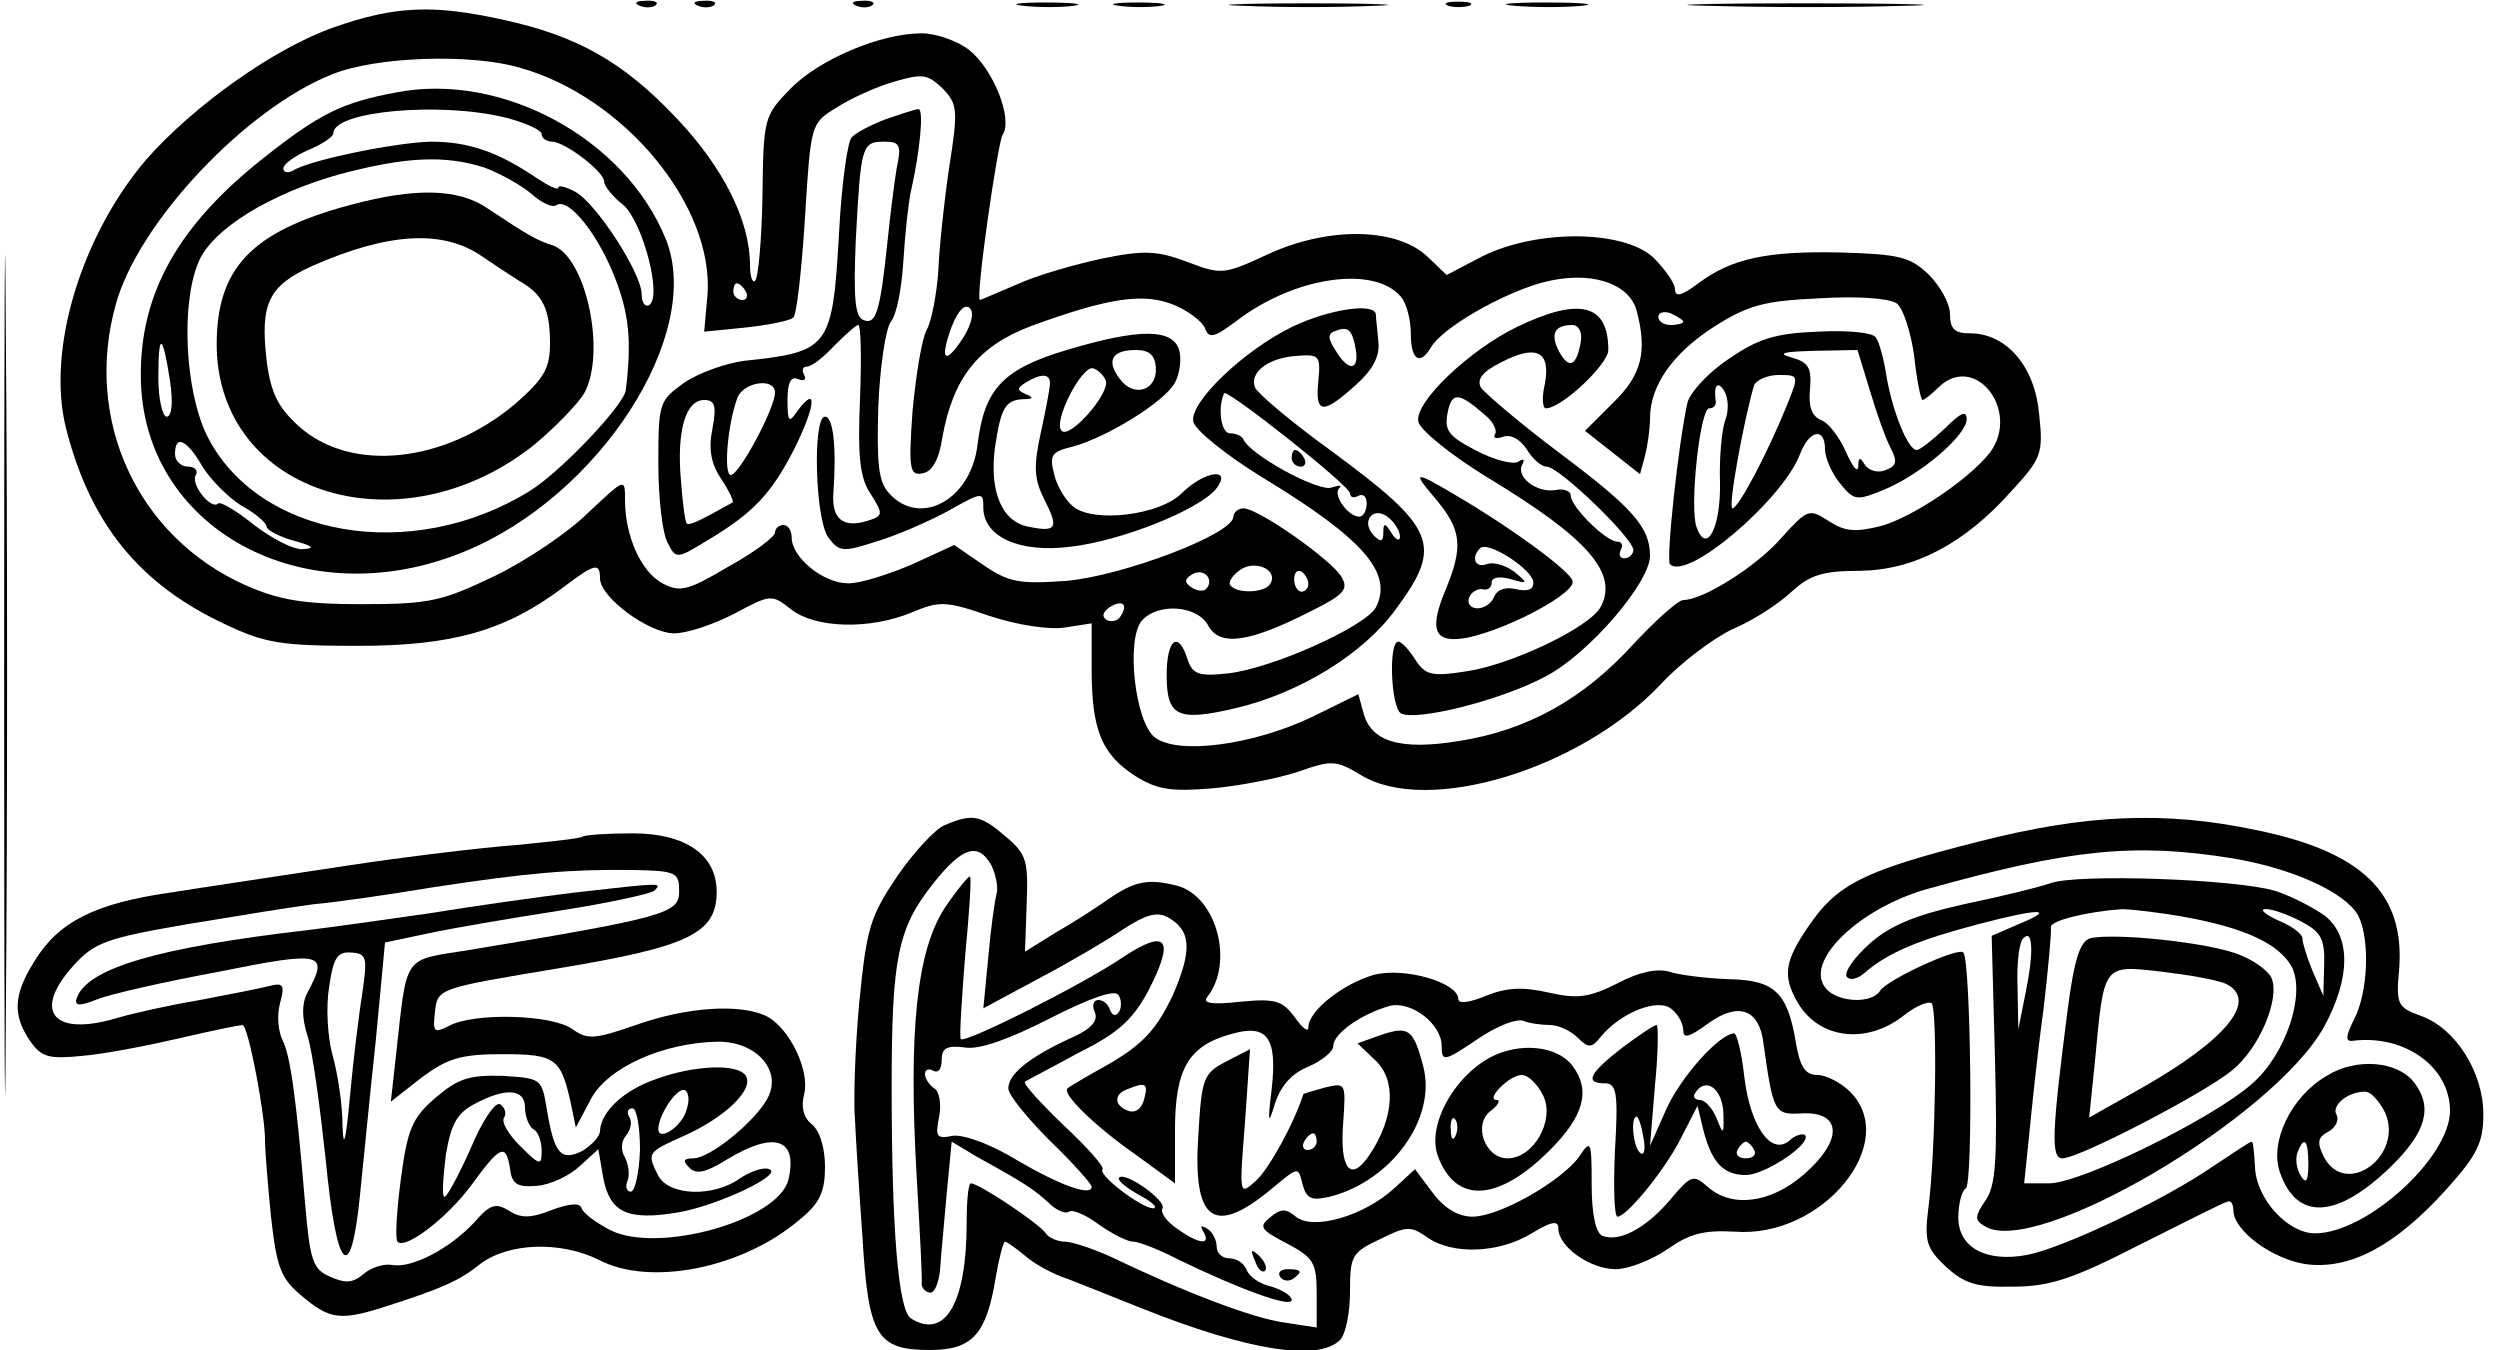 <?xml version="1.0" standalone="no"?>
<!DOCTYPE svg PUBLIC "-//W3C//DTD SVG 20010904//EN"
 "http://www.w3.org/TR/2001/REC-SVG-20010904/DTD/svg10.dtd">
<svg version="1.0" xmlns="http://www.w3.org/2000/svg"
 width="300pt" height="162pt" viewBox="0 0 300 162"
 preserveAspectRatio="xMidYMid meet">
<g transform="translate(0,162) scale(0.1,-0.1)"
fill="#000000" stroke="none">
<path d="M5 810 c0 -448 1 -632 2 -408 2 225 2 591 0 815 -1 225 -2 41 -2
-407z"/>
<path d="M768 1613 c7 -3 16 -2 19 1 4 3 -2 6 -13 5 -11 0 -14 -3 -6 -6z"/>
<path d="M838 1613 c7 -3 16 -2 19 1 4 3 -2 6 -13 5 -11 0 -14 -3 -6 -6z"/>
<path d="M1028 1613 c7 -3 16 -2 19 1 4 3 -2 6 -13 5 -11 0 -14 -3 -6 -6z"/>
<path d="M1228 1613 c18 -2 45 -2 60 0 15 2 0 4 -33 4 -33 0 -45 -2 -27 -4z"/>
<path d="M1343 1613 c15 -2 37 -2 50 0 12 2 0 4 -28 4 -27 0 -38 -2 -22 -4z"/>
<path d="M1493 1613 c42 -2 112 -2 155 0 42 1 7 3 -78 3 -85 0 -120 -2 -77 -3z"/>
<path d="M1738 1613 c6 -2 18 -2 25 0 6 3 1 5 -13 5 -14 0 -19 -2 -12 -5z"/>
<path d="M1818 1613 c23 -2 59 -2 80 0 20 2 1 4 -43 4 -44 0 -61 -2 -37 -4z"/>
<path d="M2053 1613 c65 -2 168 -2 230 0 62 1 9 3 -118 3 -126 0 -177 -2 -112
-3z"/>
<path d="M400 1587 c-71 -25 -168 -94 -225 -159 -78 -92 -119 -228 -96 -321
29 -115 88 -188 191 -236 48 -23 68 -26 160 -26 113 0 177 18 247 71 37 28 43
29 43 10 0 -23 59 -66 89 -66 16 0 48 11 73 24 43 23 44 23 67 5 29 -23 94
-25 145 -4 33 14 41 14 93 -4 33 -11 72 -17 91 -14 l32 5 0 -55 c0 -73 12
-102 52 -128 27 -17 44 -19 93 -15 33 3 79 12 103 20 40 14 45 14 75 -4 80
-49 264 7 360 109 24 26 63 55 86 66 24 10 55 30 71 45 22 20 37 25 82 25 65
1 125 32 182 96 36 39 38 45 33 92 -5 57 -39 97 -83 97 -18 0 -24 5 -24 23 0
13 -12 34 -26 48 -22 21 -36 24 -105 26 -88 2 -131 -7 -171 -37 -20 -15 -28
-17 -28 -7 0 7 -12 24 -26 38 -36 33 -138 34 -204 2 l-44 -23 -23 22 c-37 35
-118 36 -189 4 -56 -26 -58 -26 -100 -10 -35 13 -51 14 -100 4 -33 -7 -79 -20
-103 -31 -24 -10 -44 -19 -45 -19 -6 0 21 187 27 198 13 19 -11 79 -40 102
-14 11 -40 20 -57 20 -49 0 -123 -31 -158 -67 -31 -32 -32 -35 -33 -128 -1
-53 -5 -99 -9 -102 -3 -3 -6 5 -6 19 0 53 -32 117 -88 176 -64 68 -120 99
-207 118 -85 19 -131 17 -205 -9z m223 -48 c126 -35 234 -166 226 -273 l-4
-44 50 5 c27 3 53 8 57 12 4 3 10 57 14 120 7 113 7 113 38 132 17 11 48 25
69 31 34 10 40 9 58 -8 18 -19 19 -25 8 -95 -6 -40 -12 -97 -13 -124 -2 -28
-8 -60 -14 -71 -6 -11 -13 -55 -17 -98 -5 -70 -3 -77 12 -74 12 2 20 17 24 44
13 71 43 109 107 133 93 34 135 40 171 25 17 -7 34 -20 37 -28 5 -13 11 -11
38 9 69 53 165 67 197 29 7 -8 12 -28 12 -45 0 -31 11 -38 24 -16 14 24 86 65
134 78 56 15 104 0 113 -34 13 -49 6 -77 -28 -110 l-34 -34 33 -26 33 -26 6
22 c3 12 6 32 6 45 0 39 27 78 77 110 41 26 60 31 126 34 46 3 84 0 93 -6 8
-6 17 -35 21 -63 3 -29 8 -53 10 -53 2 0 11 7 19 15 44 43 99 -28 62 -78 -25
-32 -92 -77 -130 -88 -32 -8 -44 -7 -64 6 -23 15 -25 14 -56 -20 -29 -34 -94
-75 -118 -75 -6 0 -33 -24 -60 -53 -60 -66 -127 -103 -208 -116 -72 -12 -107
-1 -116 34 l-6 22 -57 -28 c-70 -33 -159 -45 -187 -24 -24 18 -35 117 -16 140
19 22 67 19 80 -6 14 -25 49 -20 122 17 42 21 47 27 37 43 -14 21 -99 81 -117
81 -6 0 -12 -5 -12 -10 0 -21 -133 -71 -200 -77 -57 -4 -69 -2 -100 19 l-35
24 -50 -23 c-28 -12 -62 -23 -77 -23 -30 0 -68 31 -68 55 0 8 -4 15 -10 15 -5
0 -10 -4 -10 -9 0 -5 -25 -24 -56 -41 -49 -29 -58 -31 -79 -20 -26 14 -45 57
-45 100 0 27 0 26 -44 -15 -24 -24 -75 -58 -112 -76 -63 -30 -77 -34 -159 -34
-72 0 -100 5 -141 23 -129 58 -194 198 -155 337 27 98 156 235 260 276 52 21
165 25 224 8z m272 -269 c3 -5 1 -10 -4 -10 -6 0 -11 5 -11 10 0 6 2 10 4 10
3 0 8 -4 11 -10z m261 -55 c-22 -34 -29 -28 -14 13 8 20 16 28 22 22 5 -5 2
-19 -8 -35z m864 19 c0 -2 -7 -4 -15 -4 -8 0 -15 4 -15 10 0 5 7 7 15 4 8 -4
15 -8 15 -10z m-496 -315 c-6 -10 -38 -12 -47 -2 -4 3 1 12 11 19 18 13 47 0
36 -17z m-77 -6 c-3 -3 -11 -2 -17 2 -9 6 -9 10 1 16 14 8 27 -7 16 -18z m123
6 c0 -5 -4 -9 -8 -9 -5 0 -9 7 -9 15 0 8 4 12 9 9 4 -3 8 -9 8 -15z m-225 -38
c-3 -6 -11 -8 -17 -5 -6 4 -5 9 3 15 16 10 23 4 14 -10z"/>
<path d="M475 1509 c-64 -12 -91 -25 -158 -78 -103 -81 -149 -163 -148 -263 1
-182 196 -289 388 -210 162 66 288 261 242 375 -49 121 -197 201 -324 176z
m131 -30 c24 -6 44 -15 44 -20 0 -5 6 -9 13 -9 16 -1 62 -36 62 -48 0 -5 10
-18 23 -28 23 -20 47 -110 31 -120 -5 -3 -9 3 -9 13 0 25 -55 110 -80 123 -11
6 -20 8 -20 5 0 -4 -12 2 -27 12 -46 31 -81 43 -126 43 -42 -1 -146 -22 -166
-35 -6 -3 -11 -2 -11 3 0 5 14 15 30 22 17 7 30 16 30 20 0 27 129 38 206 19z
m-25 -60 c19 -7 44 -21 56 -31 12 -11 26 -18 31 -14 15 9 51 -37 71 -90 16
-42 19 -74 12 -132 -2 -18 -78 -98 -115 -121 -142 -88 -327 -56 -388 67 -26
54 -31 157 -10 207 16 40 87 83 170 106 79 21 126 23 173 8z m-377 -256 c4
-27 2 -43 -4 -43 -5 0 -10 21 -10 47 0 55 5 54 14 -4z m39 -103 c10 -16 31
-37 47 -47 17 -9 30 -21 30 -25 0 -4 15 -12 33 -17 22 -6 26 -9 11 -10 -12 -1
-38 13 -59 29 -21 17 -40 28 -43 26 -8 -9 -34 23 -27 34 3 5 -1 10 -9 10 -9 0
-16 7 -16 15 0 24 14 18 33 -15z"/>
<path d="M420 1374 c-119 -32 -160 -76 -160 -168 1 -179 221 -248 382 -119 25
21 52 49 59 61 27 49 2 166 -39 178 -18 6 -26 10 -77 44 -35 24 -87 25 -165 4z
m159 -62 c13 -9 33 -22 44 -29 28 -16 37 -33 37 -75 0 -30 -7 -42 -41 -72 -85
-72 -198 -84 -261 -27 -24 22 -33 39 -38 78 -8 69 2 90 55 114 91 40 157 44
204 11z"/>
<path d="M1063 1477 c-18 -7 -36 -16 -41 -22 -5 -5 -12 -56 -15 -112 -8 -141
-11 -145 -114 -156 -23 -3 -56 -15 -73 -27 -29 -21 -30 -24 -30 -96 0 -42 5
-84 11 -95 10 -20 11 -20 47 2 57 34 78 57 106 112 25 51 27 76 3 44 -10 -15
-12 -14 -12 13 0 21 4 29 13 25 7 -3 10 0 7 5 -3 6 -2 10 3 10 6 0 20 11 33
25 13 13 26 25 29 25 3 0 4 -40 2 -89 -3 -70 0 -95 13 -114 15 -24 15 -26 -4
-32 -29 -9 -43 2 -41 33 4 55 0 92 -10 92 -15 0 -12 -123 4 -145 13 -17 17
-18 57 -5 24 7 63 24 87 37 41 23 42 23 42 4 0 -35 43 -55 105 -47 61 7 153
44 174 69 21 27 -14 22 -41 -5 -26 -26 -105 -36 -130 -16 -9 7 -20 25 -23 39
-6 23 -3 27 22 33 41 11 111 54 123 77 6 11 8 29 5 39 -8 26 -48 26 -135 0
-77 -23 -99 -47 -107 -114 -8 -66 -69 -99 -106 -58 -13 14 -15 35 -13 105 2
48 9 93 15 101 7 8 13 40 15 72 2 33 6 70 9 84 11 48 16 100 9 99 -4 0 -21 -6
-39 -12z m13 -59 c-3 -18 -8 -58 -11 -88 -9 -86 -14 -100 -29 -94 -10 4 -12
26 -9 97 6 112 7 117 34 117 19 0 21 -4 15 -32z m311 -239 c2 -27 -26 -37 -43
-14 -17 22 -10 35 19 35 16 0 23 -6 24 -21z m-60 -16 c5 -15 -43 -70 -53 -60
-11 10 24 79 38 75 6 -2 13 -9 15 -15z m-67 -3 c0 -5 -5 -32 -11 -59 -9 -41
-8 -56 4 -80 18 -35 15 -40 -19 -33 -32 6 -47 43 -40 95 7 47 12 57 34 58 12
0 13 2 3 6 -11 5 -11 7 0 14 18 11 29 11 29 -1z m-330 -11 c0 -19 -43 -99 -53
-99 -9 0 -4 61 8 93 8 19 45 24 45 6z m-75 -43 c-5 -24 -2 -42 10 -60 10 -15
16 -28 14 -29 -41 -23 -52 -28 -55 -25 -2 2 -5 26 -7 53 -5 59 6 95 28 95 13
0 15 -7 10 -34z"/>
<path d="M1551 1228 c-58 -28 -124 -91 -119 -114 2 -10 39 -40 83 -67 122 -74
157 -115 136 -156 -13 -23 -124 -73 -177 -79 -36 -4 -43 -1 -49 17 -11 35 -25
24 -25 -19 0 -50 13 -56 82 -40 77 18 154 65 193 119 57 77 49 97 -79 191 -47
34 -87 68 -90 75 -7 18 16 36 51 38 26 2 28 0 25 -30 -4 -40 5 -41 45 -5 21
19 29 35 27 52 -1 14 -3 28 -3 33 -2 14 -56 6 -100 -15z m76 -28 c4 -25 -9
-26 -24 -1 -10 15 -10 21 0 24 15 6 20 1 24 -23z m-7 -172 c0 -5 5 -6 10 -3 6
3 10 -1 10 -9 0 -9 -4 -16 -9 -16 -13 0 -32 26 -24 34 4 4 0 4 -9 1 -15 -6
-98 39 -106 58 -2 4 -9 7 -16 7 -11 0 -15 31 -7 48 3 6 151 -111 151 -120z
m60 -52 c0 -6 -5 -4 -10 4 -8 13 -10 13 -10 1 0 -11 -3 -12 -11 -4 -17 17 -1
37 17 22 8 -6 14 -17 14 -23z"/>
<path d="M1550 1070 c0 -5 5 -10 11 -10 5 0 7 5 4 10 -3 6 -8 10 -11 10 -2 0
-4 -4 -4 -10z"/>
<path d="M1821 1228 c-58 -28 -124 -91 -119 -114 2 -10 39 -40 83 -67 121 -73
157 -115 136 -155 -13 -25 -110 -71 -164 -78 -39 -6 -47 -4 -59 15 -7 11 -16
21 -20 21 -12 0 -9 -78 3 -86 18 -10 122 16 175 45 51 27 124 112 124 144 0
34 -20 57 -108 123 -48 36 -90 72 -95 79 -5 10 2 19 24 30 42 22 60 14 53 -25
-4 -16 -3 -30 1 -30 19 0 75 53 75 70 0 55 -34 64 -109 28z m76 -18 c-5 -29
-14 -34 -26 -12 -11 21 -6 32 16 32 7 0 12 -8 10 -20z m-115 -88 c10 -8 15
-19 12 -23 -3 -5 2 -6 10 -3 9 3 20 -3 28 -15 7 -12 18 -21 24 -21 15 0 104
-86 104 -100 0 -5 -5 -10 -11 -10 -5 0 -7 5 -4 10 3 6 1 10 -4 10 -14 0 -56
42 -56 55 0 6 -9 9 -18 7 -23 -4 -49 16 -40 31 3 6 1 7 -5 3 -6 -4 -29 2 -50
13 -33 17 -39 24 -35 45 5 26 13 26 45 -2z"/>
<path d="M2181 1222 c-52 -2 -72 -9 -107 -33 -24 -16 -46 -40 -49 -52 -11 -49
-26 -189 -21 -194 20 -21 135 77 156 132 11 29 30 33 30 6 0 -10 8 -29 18 -41
17 -21 20 -21 52 -8 46 19 100 66 100 85 0 11 -7 8 -26 -11 -15 -14 -30 -26
-34 -26 -10 0 -28 43 -36 87 -3 21 -9 43 -13 48 -3 6 -35 9 -70 7z m63 -71 c8
-27 19 -58 25 -69 8 -16 7 -21 -6 -26 -9 -4 -20 -1 -25 6 -6 10 -8 10 -8 -2
-1 -8 -7 0 -15 18 -8 18 -21 35 -30 38 -11 5 -15 16 -13 37 2 25 -1 32 -22 38
-18 5 -11 7 27 8 l52 1 15 -49z m-100 -18 c-23 -57 -58 -123 -65 -123 -6 0 14
108 26 148 3 6 16 12 29 12 25 0 25 0 10 -37z m-74 -18 c-4 -12 -7 -45 -6 -74
1 -54 -16 -87 -28 -54 -9 23 4 143 15 143 5 0 8 3 8 8 -3 19 2 26 10 13 5 -8
6 -24 1 -36z"/>
<path d="M1723 1021 c31 -37 33 -57 12 -108 -21 -50 -14 -66 27 -58 50 11 130
54 125 68 -3 12 -74 64 -139 102 -52 31 -54 30 -25 -4z m117 -100 c0 -9 -7
-11 -21 -8 -12 3 -22 0 -26 -9 -3 -8 -12 -14 -20 -14 -8 0 -13 6 -10 13 2 6
10 11 16 10 6 -2 11 2 11 8 0 6 9 8 23 4 21 -6 21 -5 4 9 -11 8 -25 12 -33 9
-14 -5 -19 8 -8 19 9 10 64 -26 64 -41z"/>
<path d="M1134 630 c-11 -4 -37 -32 -57 -61 -33 -49 -37 -62 -46 -153 -5 -55
-7 -118 -5 -140 1 -23 5 -86 9 -141 7 -118 17 -135 81 -135 51 0 68 19 79 88
4 23 9 42 11 42 2 0 12 -7 23 -16 11 -10 34 -23 53 -29 18 -7 58 -23 88 -35
128 -51 212 -64 238 -38 7 7 12 33 12 58 0 43 2 47 36 63 32 16 37 16 57 2 30
-21 86 -19 125 5 23 14 32 16 32 6 0 -22 38 -49 69 -49 15 0 43 11 62 24 27
19 44 23 81 21 105 -8 199 107 138 168 -11 11 -29 20 -39 20 -15 0 -21 10 -26
39 -10 60 -25 75 -81 76 -27 1 -59 5 -71 9 -14 4 -36 0 -62 -14 -34 -17 -48
-19 -83 -11 -31 7 -50 6 -75 -4 -19 -8 -33 -10 -33 -4 0 20 -65 39 -102 29
-37 -11 -78 -43 -78 -63 0 -6 -7 -1 -16 12 -15 20 -23 23 -65 19 -35 -4 -47
-2 -40 6 32 41 11 120 -36 133 -35 9 -51 6 -83 -16 -14 -10 -42 -28 -63 -40
l-37 -23 2 57 c2 52 0 60 -25 81 -30 26 -40 28 -73 14z m56 -49 c5 -11 8 -26
6 -33 -2 -7 -7 -41 -10 -76 l-6 -62 67 36 c36 19 82 46 101 59 26 17 40 21 52
15 30 -16 31 -40 7 -95 -19 -40 -35 -57 -73 -80 -27 -15 -51 -29 -53 -31 -7
-6 31 -44 81 -79 l48 -35 0 64 c0 73 16 101 67 115 44 13 56 -4 49 -66 -5 -41
-4 -44 4 -17 7 21 20 36 40 44 16 7 30 18 30 25 0 15 35 39 68 48 26 6 62 -22
62 -48 0 -20 3 -19 46 10 21 14 44 23 52 20 7 -3 22 -5 32 -5 10 0 25 -7 33
-15 13 -13 17 -13 28 1 24 29 69 47 85 33 8 -6 14 -18 14 -26 0 -10 8 -7 30 9
36 26 61 17 66 -23 12 -85 13 -87 47 -85 47 2 49 -32 2 -73 -40 -35 -87 -41
-116 -15 -17 15 -20 14 -45 -16 -29 -34 -61 -51 -81 -43 -8 3 -13 26 -13 61 0
54 -1 55 -15 34 -22 -30 -96 -72 -128 -72 -17 0 -34 10 -48 29 l-21 28 -25
-23 c-36 -33 -97 -51 -118 -34 -12 10 -18 10 -31 -1 -14 -11 -11 -15 20 -31
32 -17 36 -23 36 -60 l0 -41 -39 6 c-37 5 -119 36 -206 78 -22 10 -48 19 -57
19 -9 0 -20 5 -23 10 -7 11 -80 60 -90 60 -3 0 -5 -21 -5 -47 0 -97 -26 -141
-67 -115 -15 10 -23 106 -23 277 0 155 7 191 50 245 35 44 54 50 70 21z m183
-280 c-3 -12 -11 -17 -19 -14 -17 6 -18 20 -1 26 22 9 25 7 20 -12z"/>
<path d="M1134 531 c-34 -52 -44 -148 -34 -323 4 -68 7 -126 6 -129 0 -4 4 -9
9 -10 6 -2 11 10 13 26 1 17 5 58 8 92 l6 63 30 -18 c60 -33 68 -39 86 -55 10
-10 21 -14 25 -11 3 3 19 -3 35 -15 17 -12 35 -21 42 -21 6 0 30 -9 53 -21 74
-36 137 -59 137 -49 0 5 -11 12 -24 16 -14 3 -27 12 -30 20 -3 8 -12 14 -21
14 -8 0 -15 6 -15 14 0 8 -5 18 -12 22 -7 4 -8 3 -4 -4 10 -17 -6 -15 -32 4
-12 8 -20 19 -17 24 5 9 -44 44 -52 37 -3 -3 8 -12 24 -21 15 -8 23 -15 17
-16 -14 0 -67 40 -61 47 3 2 -18 26 -47 53 -28 27 -49 50 -46 52 3 2 32 17 65
35 48 24 65 40 84 76 31 61 21 73 -32 38 -47 -32 -188 -103 -194 -98 -2 2 1
46 5 98 5 52 8 96 6 97 -1 2 -15 -15 -30 -37z m209 -125 c-4 -6 -8 -5 -11 2
-2 7 -8 12 -14 12 -6 0 -8 -7 -4 -15 4 -11 -6 -21 -32 -32 -47 -22 -72 -42
-72 -59 0 -8 23 -36 50 -63 28 -27 50 -52 50 -55 0 -12 -37 1 -90 32 -31 19
-64 31 -77 29 -19 -4 -21 -1 -16 23 3 15 0 31 -6 34 -6 4 -11 12 -11 17 0 6 5
7 10 4 6 -3 10 2 10 13 0 14 6 18 28 15 17 -3 53 10 102 35 47 24 78 35 82 28
4 -5 4 -15 1 -20z"/>
<path d="M1657 378 l-28 -10 21 -20 c26 -24 23 -69 -6 -113 -23 -35 -37 -19
-32 40 3 45 3 46 -22 40 -14 -4 -25 -7 -26 -8 -11 -35 -42 -91 -57 -104 -20
-18 -20 -18 -13 70 l6 88 -29 -15 c-27 -14 -29 -20 -33 -88 -7 -105 19 -123
91 -62 29 24 29 24 34 3 5 -18 11 -20 33 -15 74 19 128 94 112 156 -12 46 -18
49 -51 38z m-77 -128 c0 -5 -5 -10 -11 -10 -5 0 -7 5 -4 10 3 6 8 10 11 10 2
0 4 -4 4 -10z"/>
<path d="M1947 363 c-40 -31 -46 -43 -21 -43 14 0 16 -12 12 -80 -2 -44 -1
-80 3 -80 11 0 57 56 76 94 l20 39 7 -29 c10 -39 24 -54 51 -54 23 0 80 38 71
48 -3 2 -12 0 -19 -7 -22 -18 -47 18 -54 78 -3 28 -9 51 -12 51 -18 -1 -63
-51 -81 -90 l-20 -45 6 73 c4 39 4 72 2 72 -3 0 -21 -12 -41 -27z m121 -77 c1
-28 0 -29 -8 -8 -5 12 -14 22 -20 22 -6 0 -9 4 -6 8 12 20 32 7 34 -22z m-96
-31 c3 -13 1 -22 -3 -19 -9 5 -13 44 -5 44 2 0 6 -11 8 -25z m133 -15 c3 -5
-1 -10 -10 -10 -9 0 -13 5 -10 10 3 6 8 10 10 10 2 0 7 -4 10 -10z"/>
<path d="M1788 351 c-44 -24 -75 -81 -63 -117 21 -59 72 -57 135 6 41 41 49
72 27 101 -18 24 -63 29 -99 10z m64 -46 c14 -30 -12 -75 -43 -75 -27 0 -42
41 -20 57 9 7 12 13 7 13 -14 0 15 30 30 30 8 0 19 -11 26 -25z m-105 -47 c-3
-8 -6 -5 -6 6 -1 11 2 17 5 13 3 -3 4 -12 1 -19z"/>
<path d="M1506 107 c3 -10 9 -15 12 -12 3 3 0 11 -7 18 -10 9 -11 8 -5 -6z"/>
<path d="M1536 88 c3 -5 10 -6 15 -3 13 9 11 12 -6 12 -8 0 -12 -4 -9 -9z"/>
<path d="M2374 610 c-130 -33 -165 -49 -197 -92 -34 -47 -39 -66 -22 -97 24
-47 83 -56 129 -20 15 12 30 18 34 15 7 -8 5 -176 -4 -246 -5 -40 -2 -48 21
-70 22 -20 36 -25 80 -24 44 0 72 9 152 50 54 27 101 51 106 52 4 2 7 -3 7
-10 0 -25 47 -59 87 -65 53 -7 107 22 167 88 39 43 46 58 46 92 0 50 -33 103
-75 118 -28 10 -30 14 -26 56 7 91 -44 141 -172 167 -109 23 -204 19 -333 -14z
m305 -20 c72 -12 136 -41 151 -69 14 -28 12 -91 -5 -124 -10 -20 -11 -27 -2
-26 62 8 117 -31 117 -84 0 -56 -100 -147 -162 -147 -33 0 -71 42 -72 80 -1
16 -2 30 -4 30 -2 0 -23 -14 -47 -30 -58 -40 -180 -98 -223 -106 -49 -9 -82 9
-82 45 0 16 4 32 9 35 9 6 6 274 -3 283 -6 7 -92 -33 -100 -46 -10 -16 -51
-14 -65 3 -27 32 40 96 121 119 172 48 249 56 367 37z"/>
<path d="M2460 560 c-14 -5 -60 -16 -103 -25 -58 -13 -88 -25 -113 -47 -19
-17 -31 -34 -28 -40 4 -5 13 -3 22 5 28 24 64 39 136 58 76 20 95 19 46 -1
l-30 -13 4 -148 c3 -121 1 -151 -11 -169 -13 -19 -14 -24 -2 -31 59 -40 347
129 408 239 32 59 32 108 1 133 -14 10 -41 24 -60 30 -46 14 -238 21 -270 9z
m165 -41 c70 -13 110 -32 125 -59 17 -33 -7 -105 -47 -140 -47 -42 -206 -120
-244 -120 l-30 0 6 58 c3 31 10 99 17 149 6 51 10 96 9 100 -2 8 43 19 85 22
11 0 47 -4 79 -10z m135 -4 c25 -13 30 -21 29 -53 l-1 -37 -13 30 c-7 17 -12
34 -12 38 1 5 -11 15 -28 22 -16 7 -24 14 -17 14 7 1 26 -6 42 -14z m-329 -85
l-9 -45 -1 51 c-1 28 2 54 7 58 11 12 13 -15 3 -64z"/>
<path d="M2508 494 c-12 -4 -19 -25 -27 -87 -19 -148 -20 -177 -6 -177 20 0
172 79 204 106 32 26 57 85 47 110 -3 8 -20 21 -38 28 -35 15 -152 27 -180 20z
m164 -55 c38 -20 -1 -67 -101 -124 l-64 -36 7 68 c11 117 9 115 80 107 33 -4
68 -10 78 -15z"/>
<path d="M2792 329 c-43 -25 -69 -80 -56 -116 20 -58 68 -56 133 7 42 41 51
71 28 101 -20 26 -70 30 -105 8z m70 -44 c23 -51 -46 -103 -73 -54 -9 18 -8
24 5 31 9 5 13 14 10 20 -7 11 13 28 34 28 7 0 17 -11 24 -25z m-92 -62 c0
-21 -3 -24 -9 -14 -5 8 -7 20 -4 28 8 21 13 15 13 -14z"/>
<path d="M699 616 c-2 -2 -38 -6 -79 -10 -41 -3 -133 -14 -205 -25 -72 -11
-166 -25 -210 -32 -91 -13 -135 -35 -164 -83 -25 -40 -26 -64 -5 -95 14 -20
23 -22 63 -18 25 2 77 12 116 21 38 9 73 16 76 16 7 0 28 -112 27 -140 0 -8 3
-48 7 -88 7 -64 12 -76 37 -97 33 -28 46 -30 97 -14 72 23 92 32 117 52 34 26
97 28 143 5 61 -32 172 -10 240 48 25 20 31 34 31 64 0 22 -6 43 -16 51 -10 8
-13 21 -9 36 7 28 -17 78 -44 93 -31 16 -96 12 -158 -10 -49 -17 -58 -18 -76
-5 -25 18 -119 20 -148 4 -18 -9 -20 -8 -17 17 3 28 4 28 148 52 157 26 190
42 190 92 0 44 -37 70 -101 70 -31 0 -58 -2 -60 -4z m116 -66 c0 -26 -17 -31
-252 -70 -81 -13 -74 -3 -88 -128 l-6 -54 37 29 c31 23 47 28 97 28 64 0 70
-5 82 -59 l6 -29 18 34 c20 38 87 68 153 69 46 0 77 -35 59 -68 -15 -28 -69
-72 -89 -72 -12 0 -13 -3 -5 -11 9 -9 20 -6 46 10 56 34 85 25 73 -25 -13 -49
-157 -89 -214 -60 -17 9 -32 20 -34 26 -2 7 -14 6 -36 -2 -25 -10 -37 -10 -51
-1 -16 10 -23 8 -42 -14 -30 -32 -75 -55 -98 -51 -10 2 -26 -3 -35 -11 -13
-11 -22 -11 -40 -3 -21 9 -24 20 -30 89 -11 132 -18 177 -27 195 -5 10 -7 29
-3 44 6 22 4 25 -12 21 -11 -3 -48 -10 -84 -17 -36 -6 -81 -16 -101 -22 -75
-22 -100 8 -52 62 26 29 39 34 138 51 60 10 128 21 152 24 24 2 87 11 141 20
117 18 169 22 242 21 52 -1 55 -3 55 -26z"/>
<path d="M690 549 c-41 -5 -120 -16 -175 -25 -55 -8 -120 -17 -145 -20 -181
-21 -266 -46 -278 -82 -3 -9 3 -10 25 -1 15 6 81 21 146 33 124 25 132 23 106
-25 -7 -13 -7 -30 0 -52 6 -18 15 -85 22 -150 13 -134 30 -151 41 -41 4 38 12
122 19 186 l11 117 52 11 c28 6 98 18 156 27 58 9 109 20 115 24 10 10 11 10
-95 -2z m-255 -119 c-4 -25 -11 -81 -15 -125 -5 -55 -8 -66 -9 -35 0 25 -6 63
-12 84 -6 22 -8 58 -4 82 5 35 10 42 26 41 19 -1 20 -6 14 -47z"/>
<path d="M787 325 c-38 -13 -66 -39 -67 -62 0 -7 -10 -17 -21 -24 -26 -13 -34
-4 -43 51 -6 36 -7 36 -53 39 -40 1 -53 -3 -80 -26 -28 -24 -34 -37 -42 -98
-5 -38 -7 -72 -4 -75 9 -10 59 28 88 67 35 48 42 52 47 21 2 -19 9 -23 32 -21
16 1 39 12 51 23 l23 21 6 -35 c8 -41 29 -51 89 -41 48 8 128 46 110 52 -7 3
-23 -3 -35 -11 -32 -23 -85 -21 -98 3 -14 28 -14 28 33 49 48 22 82 55 72 71
-9 15 -62 13 -108 -4z m34 -44 c-10 -18 -31 -29 -31 -16 0 18 25 54 33 46 5
-5 4 -17 -2 -30z m-191 10 c0 -11 5 -23 10 -26 6 -3 10 -15 10 -26 0 -18 -2
-18 -26 6 -14 14 -23 29 -19 34 3 5 1 12 -5 16 -6 3 -22 -21 -36 -55 -15 -33
-29 -59 -31 -56 -3 2 -1 25 2 50 6 36 13 50 34 61 37 20 61 19 61 -4z m138
-51 c-1 -27 -6 -50 -11 -50 -5 0 -7 6 -4 13 3 8 1 20 -3 28 -5 8 -5 19 1 26 6
7 8 17 4 23 -3 5 -2 10 4 10 5 0 9 -22 9 -50z"/>
</g>
</svg>
